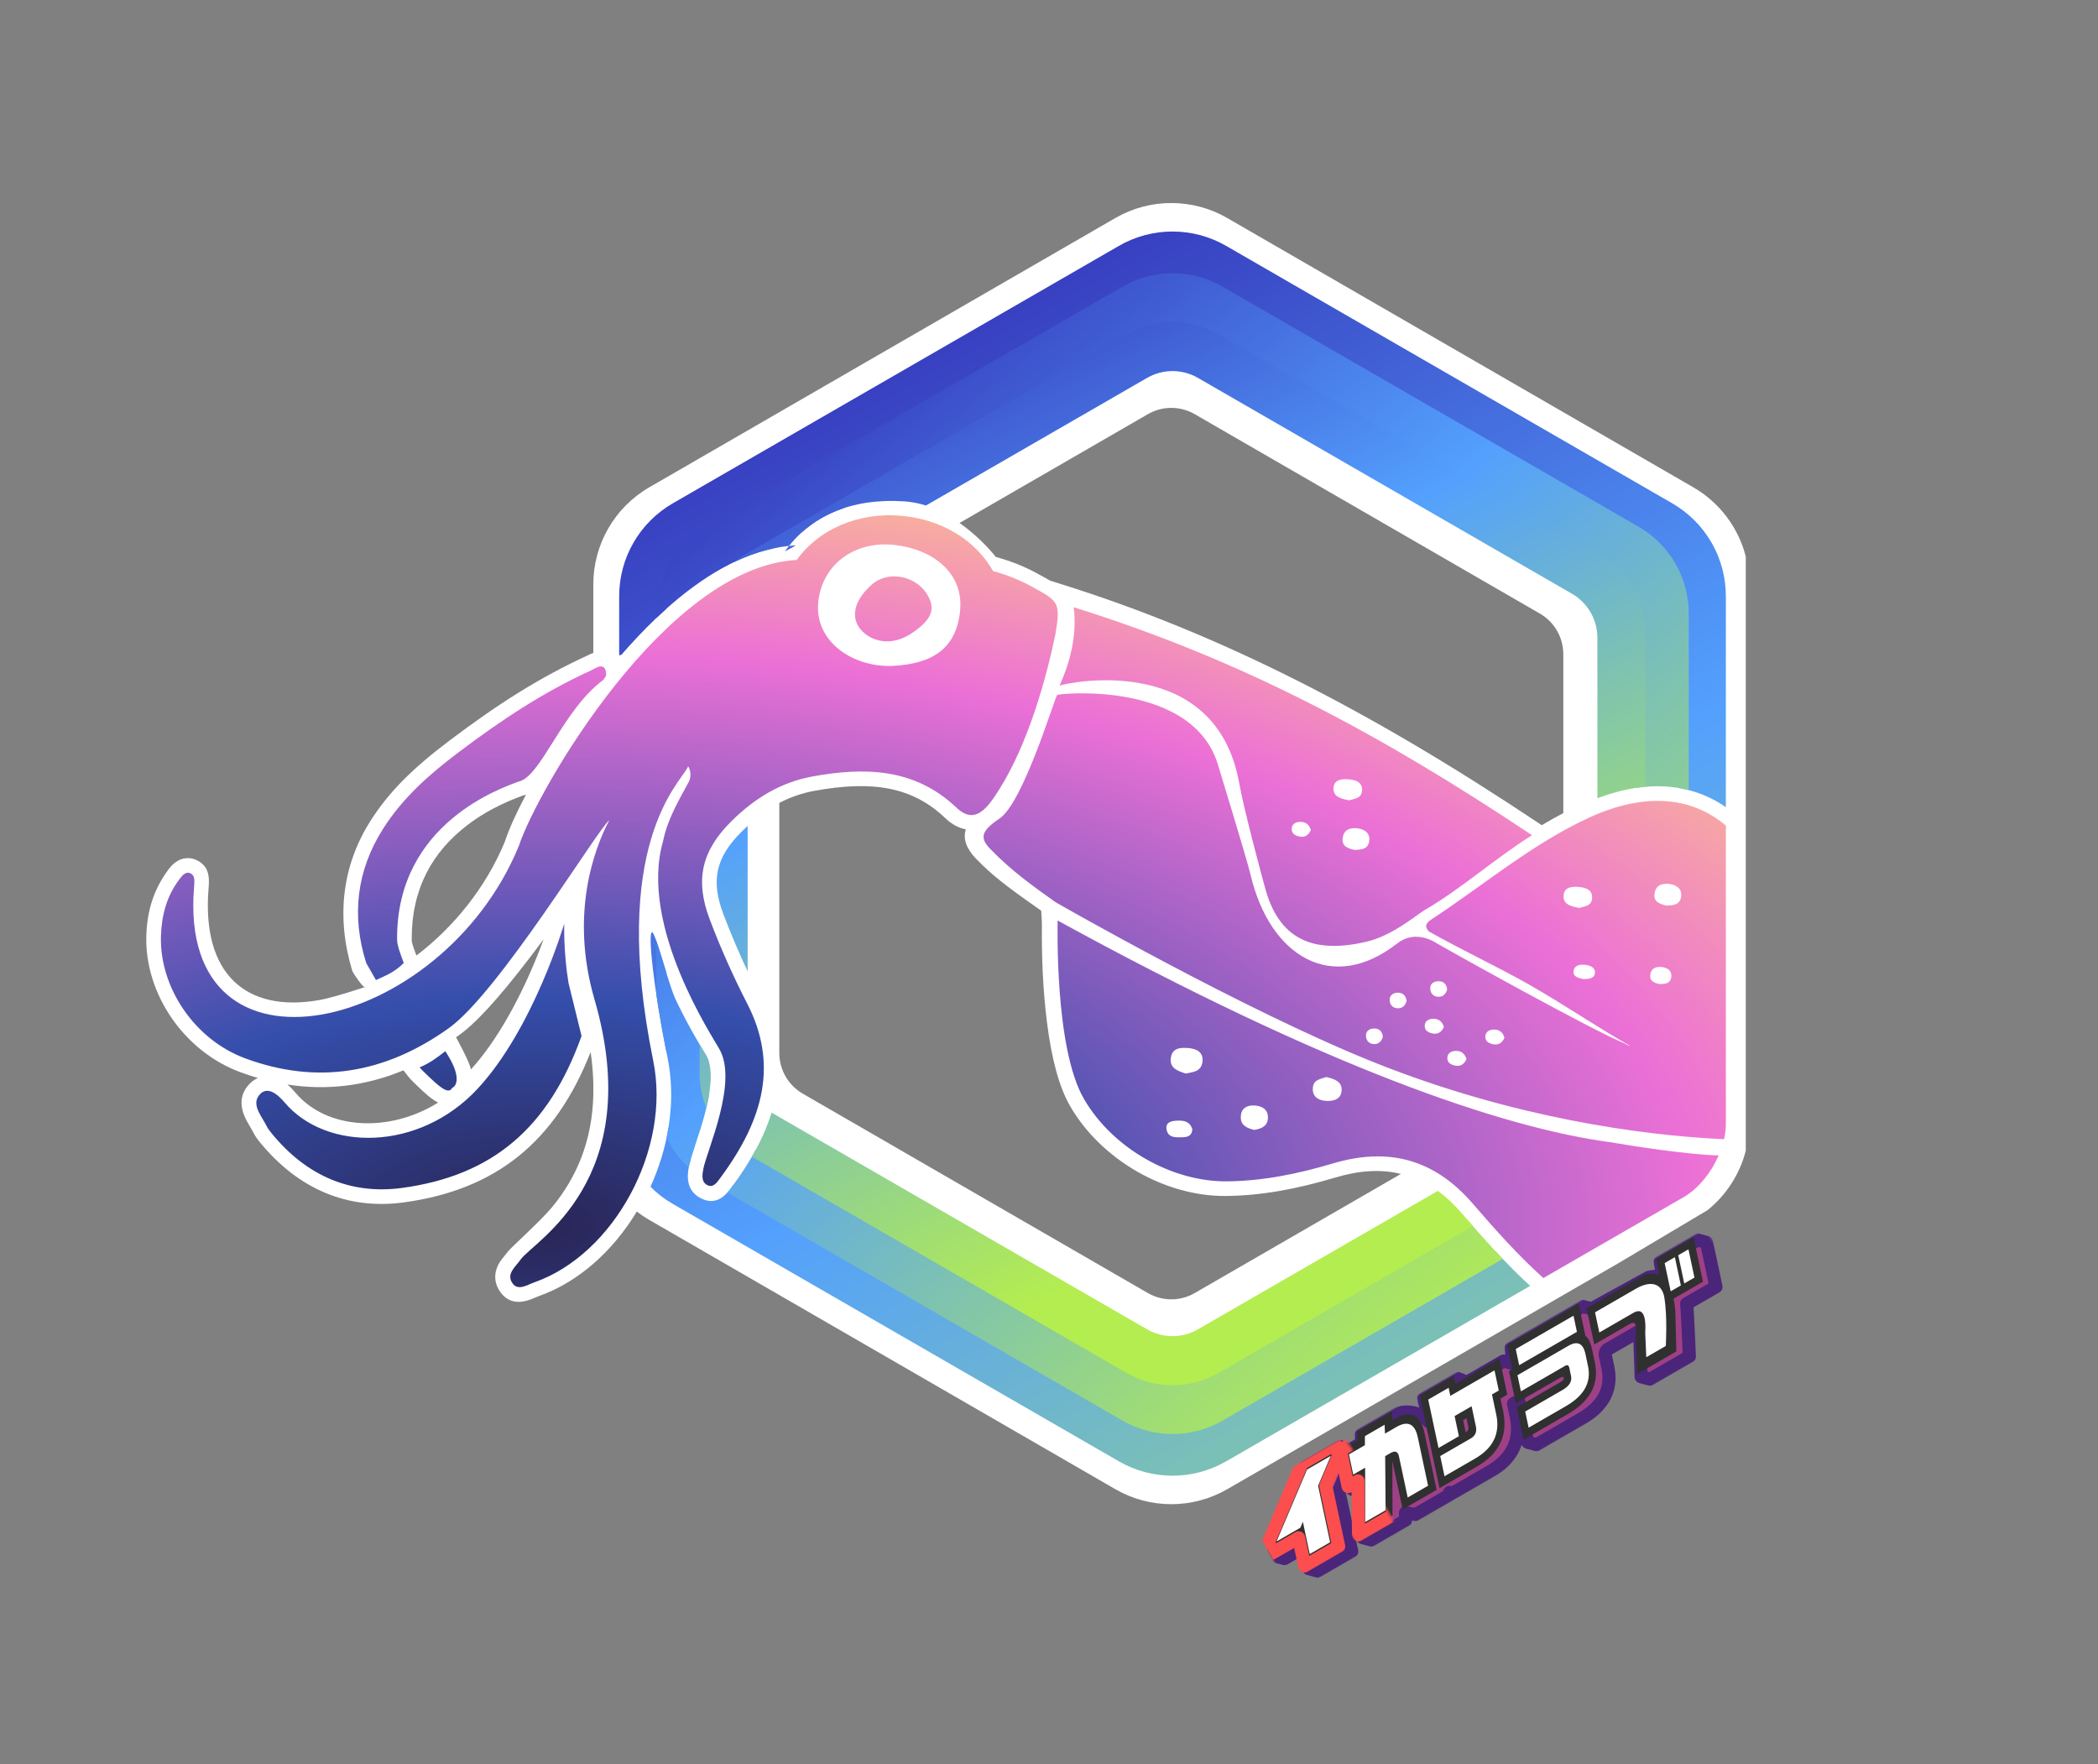 <?xml version="1.0" encoding="UTF-8"?>
<svg width="961px" height="808px" viewBox="0 0 961 808" version="1.1" xmlns="http://www.w3.org/2000/svg" xmlns:xlink="http://www.w3.org/1999/xlink">
    <rect x="0" y="0" width="961" height="808" fill="#808080" stroke="none"/>
    <!-- Generator: Sketch 41.2 (35397) - http://www.bohemiancoding.com/sketch -->
    <title>Artboard Copy 4</title>
    <desc>Created with Sketch.</desc>
    <defs>
        <radialGradient cx="23.908%" cy="91.755%" fx="23.908%" fy="91.755%" r="159.696%" id="radialGradient-1">
            <stop stop-color="#292454" offset="0%"></stop>
            <stop stop-color="#344EAB" offset="18.236%"></stop>
            <stop stop-color="#EC70D6" offset="46.472%"></stop>
            <stop stop-color="#FFD17F" offset="66.62%"></stop>
            <stop stop-color="#B4ED50" offset="100%"></stop>
        </radialGradient>
        <linearGradient x1="26.219%" y1="-8.683%" x2="95.047%" y2="131.804%" id="linearGradient-2">
            <stop stop-color="#3023AE" offset="0%"></stop>
            <stop stop-color="#53A0FE" offset="47.525%"></stop>
            <stop stop-color="#B4ED50" offset="100%"></stop>
        </linearGradient>
        <linearGradient x1="9.572%" y1="0%" x2="77.864%" y2="92.285%" id="linearGradient-3">
            <stop stop-color="#3023AE" offset="0%"></stop>
            <stop stop-color="#53A0FE" offset="47.525%"></stop>
            <stop stop-color="#B4ED50" offset="100%"></stop>
        </linearGradient>
        <linearGradient x1="16.328%" y1="-9.113%" x2="56.305%" y2="82.726%" id="linearGradient-4">
            <stop stop-color="#3023AE" offset="0%"></stop>
            <stop stop-color="#53A0FE" offset="47.525%"></stop>
            <stop stop-color="#B4ED50" offset="100%"></stop>
        </linearGradient>
        <path d="M85.423,46 L84.916,47 L66.948,47 L63.298,43.961 L61.557,47 L43.588,47 L40.588,44 L51,24.836 L47.551,22.438 L50.446,13.531 L41.812,20.047 L33.098,47 L15.129,47 L12.129,44 L15.208,34.422 L4.797,34.422 L1.797,31.422 L3.549,26.031 L34.5,2.672 L52.469,2.672 L55.276,6.266 L61.791,6.266 L63.858,2.672 L82.186,2.672 C82.186,2.672 91,3.5 93.405,13.182 L96.809,2.672 L114.778,2.672 L117.585,6.266 L136.97,6.266 L139.97,9.266 L143.093,2.672 L180.827,2.672 L183.827,5.672 L213.713,6.266 C216.169,6.989 217.942,8.081 219.126,9.496 C219.266,9.614 221.865,2.672 221.865,2.672 L241.63,2.672 L244.63,5.672 L238.207,25.438 L222.668,25.438 C222.096,27.14 211.681,47 211.681,47 L190.916,47 L187.916,44 L196.517,27.828 C197.202,26.915 197.741,26.119 198.106,25.438 L180.707,25.438 C180.707,25.438 179.093,25.791 178.616,27.234 L176.864,32.625 C173.78,42.208 166.248,47 154.269,47 L130.909,47 L127.909,44 L133.897,25.438 L131.12,25.438 L129.368,30.828 C125.894,41.609 118.168,47 106.188,47 L86.423,47 L85.423,46 Z M109.602,30.828 L111.354,25.438 L113.151,25.438 L111.983,29.031 C111.594,30.229 110.8,30.828 109.602,30.828 Z" id="path-5"></path>
        <mask id="mask-6" maskContentUnits="userSpaceOnUse" maskUnits="objectBoundingBox" x="-3" y="-3" width="248.834" height="50.328">
            <rect x="-1.203" y="-0.328" width="248.834" height="50.328" fill="white"></rect>
            <use xlink:href="#path-5" fill="black"></use>
        </mask>
        <path d="M138.589,11.453 L142.093,0.672 L179.827,0.672 L175.155,15.047 C175.904,16.484 175.724,18.88 174.616,22.234 L172.864,27.625 C169.78,37.208 162.248,42 150.269,42 L126.909,42 L131.536,27.625 L154.896,27.625 C156.094,27.625 156.79,27.326 156.985,26.727 C157.179,26.128 156.678,25.828 155.48,25.828 L132.12,25.828 L136.792,11.453 L138.589,11.453 Z" id="path-7"></path>
        <mask id="mask-8" maskContentUnits="userSpaceOnUse" maskUnits="objectBoundingBox" x="-3" y="-3" width="58.918" height="47.328">
            <rect x="123.909" y="-2.328" width="58.918" height="47.328" fill="white"></rect>
            <use xlink:href="#path-7" fill="black"></use>
        </mask>
        <path d="M218.493,7.971 C217.32,6.323 215.437,5.068 212.713,4.266 L181.963,4.266 L176.707,20.438 L194.675,20.438 C198.688,20.318 198.302,22.115 195.517,25.828 L186.916,42 L207.681,42 L216.486,25.828 C217.36,23.941 218.096,22.14 218.668,20.438 L234.207,20.438 L240.63,0.672 L220.865,0.672 L218.493,7.971 Z" id="path-9"></path>
        <mask id="mask-10" maskContentUnits="userSpaceOnUse" maskUnits="objectBoundingBox" x="-3" y="-3" width="69.924" height="47.328">
            <rect x="173.707" y="-2.328" width="69.924" height="47.328" fill="white"></rect>
            <use xlink:href="#path-9" fill="black"></use>
        </mask>
        <polygon id="path-11" points="2.549 24.031 0.797 29.422 15.172 29.422 11.129 42 29.098 42 37.812 15.047 49.717 6.062 51.469 0.672 33.5 0.672"></polygon>
        <mask id="mask-12" maskContentUnits="userSpaceOnUse" maskUnits="objectBoundingBox" x="-3" y="-3" width="56.672" height="47.328">
            <rect x="-2.203" y="-2.328" width="56.672" height="47.328" fill="white"></rect>
            <use xlink:href="#path-11" fill="black"></use>
        </mask>
        <path d="M51.807,4.266 L46.551,20.438 L51.762,20.438 L39.588,42 L57.557,42 L69.911,20.438 L62.948,42 L80.916,42 L89.047,16.844 C91.773,8.458 88.942,4.266 80.557,4.266 L79.12,4.266 L81.186,0.672 L62.858,0.672 L60.791,4.266 L51.807,4.266 Z" id="path-13"></path>
        <mask id="mask-14" maskContentUnits="userSpaceOnUse" maskUnits="objectBoundingBox" x="-3" y="-3" width="56.462" height="47.328">
            <rect x="36.588" y="-2.328" width="56.462" height="47.328" fill="white"></rect>
            <use xlink:href="#path-13" fill="black"></use>
        </mask>
        <path d="M95.809,0.672 L82.423,42 L102.188,42 C114.168,42 121.894,36.609 125.368,25.828 L127.12,20.438 L130.714,20.438 L135.97,4.266 L112.61,4.266 L113.778,0.672 L95.809,0.672 Z M105.602,25.828 L107.354,20.438 L109.151,20.438 L107.983,24.031 C107.594,25.229 106.8,25.828 105.602,25.828 Z" id="path-15"></path>
        <mask id="mask-16" maskContentUnits="userSpaceOnUse" maskUnits="objectBoundingBox" x="-3" y="-3" width="59.547" height="47.328">
            <rect x="79.423" y="-2.328" width="59.547" height="47.328" fill="white"></rect>
            <use xlink:href="#path-15" fill="black"></use>
        </mask>
    </defs>
    <g id="Page-1" stroke="none" stroke-width="1" fill="none" fill-rule="evenodd">
        <g id="Artboard-Copy-4">
            <g id="Group-2" transform="translate(67, 93)">
                <path d="M732.665,161.91 C729.28,148.708 720.722,137.199 708.623,130.208 L495.173,6.878 C479.3,-2.293 459.744,-2.293 443.871,6.878 L230.421,130.208 C214.549,139.379 204.771,156.328 204.771,174.67 L204.771,206.099 C204.733,206.111 204.695,206.123 204.658,206.136 C203.77,206.429 202.957,206.796 202.068,207.262 C180.412,217.234 161.604,229.079 138.906,246.208 C122.286,258.75 111.226,269.55 102.656,283.094 C89.585,303.749 86.957,327.354 94.402,351.824 C94.597,352.466 99.347,359.686 100.322,359.241 C103.548,357.769 87.634,363.647 78.911,365.145 C45.746,370.841 25.401,353.222 28.516,314.152 C28.576,313.396 28.593,313.176 28.612,312.889 C28.656,312.185 28.673,311.875 28.686,311.495 C28.833,307.104 27.821,303.649 23.786,301.354 C20.796,299.652 17.462,299.66 14.6,301.201 C12.906,302.114 11.744,303.26 10.459,304.891 C3.432,314.108 0.336,324.154 0.02,335.763 C-0.692,362.23 17.289,388.591 43.067,398.106 C45.774,399.106 48.473,399.996 51.165,400.777 C49.312,401.555 47.6,402.889 46.159,404.799 C43.034,408.943 43.005,413.567 44.979,418.255 C45.593,419.712 46.247,420.911 47.429,422.896 C48.514,424.718 48.726,425.085 49.031,425.709 C49.841,427.364 50.716,428.591 52.216,430.419 C69.851,451.859 92.398,461.229 117.906,457.773 C160.018,452.064 187.366,430.117 203.539,388.884 C204.242,393.763 204.647,398.447 204.771,402.946 L204.771,408.769 C204.19,429.398 197.377,446.001 185.909,459.912 C180.736,466.188 166.621,478.856 165.682,480.25 C165.447,480.599 165.269,480.82 164.243,482.053 C162.244,484.452 161.228,485.933 160.469,488.158 C159.235,491.775 159.8,495.552 162.228,498.875 C165.839,503.82 170.784,504.189 176.14,502.19 C176.73,501.969 177.262,501.75 178.047,501.412 C179.293,500.875 179.481,500.797 179.836,500.672 C198.125,494.234 213.879,479.851 224.696,461.95 C226.502,463.346 228.413,464.631 230.421,465.792 L443.871,589.122 C459.744,598.293 479.3,598.293 495.173,589.122 L674.089,485.746 L715.118,461.343 C723.784,454.372 729.922,444.786 732.665,434.09 L732.665,161.91 L732.665,161.91 L732.665,161.91 Z M574.688,444.728 L480.26,499.287 C473.615,503.127 465.429,503.127 458.785,499.287 L300.704,407.95 C294.06,404.111 289.967,397.016 289.967,389.338 L289.967,274.776 C295.062,272.119 300.375,270.282 305.97,269.257 C332.697,264.365 350.934,267.384 366.028,281.775 C369.022,284.629 372.205,286.333 375.401,286.866 C374.027,291.252 375.625,295.732 380.098,300.347 C387.27,307.744 393.527,312.609 407.885,322.712 C408.715,323.297 409.368,323.756 409.924,324.148 C409.924,324.148 410.257,328.924 410.244,330.525 C410.115,344.987 410.647,359.998 412.576,375.285 C414.64,391.64 418.009,404.73 423.186,413.679 C437.404,438.259 466.662,455.025 494.306,454.819 C510.226,454.699 526.429,451.821 544.696,446.368 C555.739,443.071 565.641,442.474 574.688,444.728 L574.688,444.728 L574.688,444.728 Z M649.078,279.462 L649.078,206.662 C649.078,198.984 644.985,191.889 638.341,188.05 L480.26,96.713 C473.615,92.873 465.429,92.873 458.785,96.713 L372.516,146.558 C382.76,153.723 389.138,162.115 389.138,162.115 C395.792,163.908 402.088,166.396 408.15,169.704 C410.873,171.19 412.666,172.181 414.012,172.98 L419.399,174.668 C491.922,197.396 560.947,232.734 637.718,283.998 L639.203,284.99 C642.582,282.965 645.807,281.161 649.078,279.462 L649.078,279.462 L649.078,279.462 Z M123.737,344.69 L123.661,344.483 C121.803,339.447 121.514,338.374 121.58,337.179 C121.545,313.999 131.033,297.183 147.19,284.863 C152.111,281.11 157.382,278 162.877,275.4 C164.923,274.432 166.897,273.583 168.907,272.784 C170.078,272.319 173.097,271.18 172.853,271.274 L171.656,271.614 C172.423,271.472 173.176,271.258 173.913,270.977 C173.921,270.974 173.929,270.971 173.937,270.967 C169.461,279.416 166.086,286.88 164.279,292.449 C155.651,313.388 140.936,331.599 123.737,344.69 L123.737,344.69 L123.737,344.69 Z M117.804,397.27 L119.948,400.013 C120.635,400.893 121.434,401.77 122.361,402.668 C127.317,407.476 129.63,409.551 132.032,411.099 C132.58,411.453 133.137,411.767 133.697,412.039 C111.183,426.094 82.719,424.442 68.462,407.646 C67.209,406.169 65.957,404.872 64.646,403.774 C82.793,406.612 100.557,404.423 117.804,397.27 L117.804,397.27 L117.804,397.27 Z M148.697,396.88 C154.677,390.288 160.348,382.166 165.657,372.849 C171.181,363.153 176.01,352.722 180.098,342.285 C180.789,340.521 181.434,338.819 182.033,337.189 C179.388,340.762 176.843,344.139 174.378,347.339 C161.187,364.462 150.655,376.102 142.445,381.753 C142.261,381.88 142.076,382.006 141.892,382.132 C141.892,382.132 148.22,393.565 148.697,396.88 L148.697,396.88 Z" id="Combined-Shape" fill="#FFFFFF"></path>
                <path d="M723.54,285.157 C707.614,271.644 685.91,270.016 660.952,281.494 C634.853,293.497 612.56,312.467 588.526,328.254 C586.169,329.802 585.38,331.246 587.407,333.587 C601.984,341.877 618.873,349.742 633.451,358.031 C649.644,367.237 663.524,376.87 679.712,386.087 C679.651,386.148 679.233,386.012 678.511,385.709 C678.502,385.704 676.994,384.87 676.984,384.866 C669.855,381.97 650.892,371.985 631.375,361.385 C615.505,352.766 598.826,343.497 591.419,339.242 C589.909,338.373 581.397,332.58 572.883,339.23 C543.261,362.364 514.734,345.242 505.856,307.796 C503.997,299.952 491.858,260.641 491.053,257.832 C479.816,218.665 418.297,224.558 417.256,225.352 C416.213,226.146 401.786,274.705 390.783,281.982 C381.49,288.13 382.238,291.373 386.802,296.077 C396.208,305.766 405.778,312.643 416.546,320.284 C416.546,320.284 503.277,370.104 563.501,394.045 C625.85,418.831 684.717,427.108 722.716,428.815 C723.252,426.46 723.54,424.123 723.54,421.877 L723.54,285.157 L723.54,285.157 Z M720.247,436.237 C706.558,435.942 680.528,431.937 670.498,430.179 C620.953,423.524 539.293,395.476 417.442,328.628 C417.515,329.654 415.859,386.798 429.484,410.324 C442.683,433.115 469.912,448.308 494.841,448.123 C511.397,447.998 527.555,444.683 543.425,439.951 C568.452,432.488 589.615,437.513 607.614,458.338 C617.879,470.217 628.324,482.012 639.948,492.415 L704.191,455.368 C710.877,451.512 716.771,444.193 720.247,436.237 L720.247,436.237 Z M105.202,355.924 C109.763,353.811 113.735,352.349 117.945,348.09 C116.127,343.163 114.738,339.585 114.891,336.811 C114.785,283.92 163.104,267.866 170.434,265.029 C180.725,263.123 190.694,232.075 209.406,218.406 C209.821,217.76 210.234,217.114 210.649,216.468 C210.74,209.317 205.536,213.26 203.867,214.019 C181.933,223.997 162.713,236.774 143.103,251.555 C130.005,261.427 117.592,272.225 108.437,286.677 C96.341,305.769 93.909,326.469 100.743,348.09 L105.202,355.924 L105.202,355.924 Z M138.656,391.232 C138.076,390.253 137.542,389.321 136.984,388.504 C133.252,391.423 129.465,394.21 125.227,395.891 C125.708,396.507 126.299,397.157 127.024,397.859 C134.324,404.942 138.387,408.604 140.146,405.276 C142.099,404.494 144.099,400.445 138.656,391.232 L138.656,391.232 Z M193.42,357.296 C191.066,343.215 191.446,330.038 191.446,330.038 C191.446,330.038 177.409,378.16 151.676,405.809 C124.965,434.508 82.513,434.551 63.354,411.978 C60.532,408.653 55.387,403.766 51.56,408.834 C48.221,413.256 52.948,418.368 55.103,422.76 C55.779,424.138 56.761,425.329 57.714,426.484 C73.651,445.837 93.944,454.277 117.146,451.137 C158.336,445.56 184.242,423.897 199.379,381.537 L193.42,357.296 L193.42,357.296 Z M405.426,175.584 C399.61,172.414 393.756,170.169 387.857,168.581 C380.321,155.039 365.139,145.145 346.48,143.309 C326.069,141.298 307.794,149.644 297.961,163.485 C237.751,166.675 178.687,269.764 170.651,294.516 C135.178,380.732 14.347,407.877 21.871,313.619 C21.901,313.229 21.934,312.84 21.96,312.447 C22.085,310.465 22.255,308.171 20.503,307.175 C18.095,305.806 16.439,308.103 15.156,309.787 C9.37,317.372 6.978,326.312 6.717,335.945 C6.092,359.137 21.939,383.161 45.435,391.824 C78.069,403.856 109.139,398.974 138.551,377.971 C161.464,361.608 206.818,286.729 212.08,282.708 C205.261,295.612 193.923,325.563 205.304,364.761 C229.449,447.921 176.908,475.868 171.434,483.991 C169.267,487.208 164.604,490.515 167.828,494.923 C170.37,498.4 174.578,495.496 177.826,494.354 C214.174,481.575 240.491,433.523 232.213,392.866 C212.108,294.121 244.355,265.878 248.03,258.436 C248.025,256.731 250.723,261.827 248.126,265.812 C243.544,274.245 238.692,282.544 236.725,292.278 C225.408,331.229 260.07,382.844 262.467,387.467 C271.285,402.553 256.674,434.305 255.188,442.329 C254.726,444.83 254.056,448.158 256.771,449.731 C259.709,451.434 261.521,448.47 262.962,446.523 C282.934,419.595 289.437,394.292 275.297,366.776 C268.877,354.285 263.077,341.316 258.072,328.069 C251.164,309.792 254.523,296.502 268.163,283.028 C278.781,272.54 290.819,265.286 305.127,262.67 C328.977,258.309 352.015,258.769 371.082,276.927 C379.63,285.066 385.288,277.173 390.579,268.813 C404.258,247.194 412.36,217.042 416.384,197.809 C418.919,182.798 417.967,182.418 405.426,175.584 Z M512.812,314.897 C519.681,338.658 536.23,343.606 558.769,338.397 C570.218,335.753 580.457,327.21 585.103,324.152 C602.178,314.263 617.208,300.638 634.754,289.568 C566.039,243.738 502.737,209.531 424.796,185.134 C426.648,198.739 422.385,212.204 418.334,221.042 C423.622,219.229 490.162,206.151 500.69,266.038 C502.695,277.448 511.135,309.095 512.812,314.897 L512.812,314.897 Z M540.275,411.256 C537.431,411.061 534.424,409.784 534.333,406.076 C534.216,401.36 538.024,401.306 540.477,400.327 C544.239,401.187 547.775,402.422 547.541,406.482 C547.297,410.726 543.484,411.477 540.275,411.256 L540.275,411.256 Z M507.488,424.571 C504.231,423.686 501.001,422.606 501.384,418.097 C501.712,414.234 504.582,413.208 507.605,413.377 C511.055,413.572 514.113,415.162 513.754,419.483 C513.452,423.104 510.382,424.064 507.488,424.571 L507.488,424.571 Z M476.155,398.754 C472.534,397.566 468.96,396.389 469.258,392.146 C469.626,386.909 473.737,386.77 477.363,387.071 C480.704,387.348 484.175,388.658 483.828,393.012 C483.425,398.077 479.168,398.03 476.155,398.754 L476.155,398.754 Z M474.452,427.925 C471.645,428.007 468.099,428.244 467.382,424.527 C466.657,420.767 469.961,420.401 472.379,420.309 C475.266,420.199 478.134,420.68 479.166,424.348 C478.854,427.648 476.535,427.864 474.452,427.925 L474.452,427.925 Z M524.73,286.062 C525.077,284.12 526.99,283.394 528.876,283.46 C531.207,283.54 532.717,284.792 533.44,287.199 C532.436,289.538 530.693,290.613 528.447,290.223 C526.369,289.859 524.242,288.8 524.73,286.062 L524.73,286.062 Z M543.866,267.52 C544.316,263.922 547.954,263.715 550.873,263.981 C553.821,264.251 557.062,265.169 556.91,268.973 C556.75,272.972 553.073,272.808 551.042,273.606 C547.093,272.839 543.313,271.927 543.866,267.52 L543.866,267.52 Z M560.233,291.717 C559.963,296.228 556.269,296.183 553.495,296.32 C550.203,295.594 547.367,294.535 548.059,290.545 C548.695,286.868 551.563,286.104 554.567,286.393 C557.597,286.682 560.441,288.248 560.233,291.717 L560.233,291.717 Z M558.68,381.435 C558.609,379.256 560.324,378.213 562.143,378.114 C564.437,377.992 566.074,379.108 566.437,381.806 C565.942,383.839 564.671,385.119 562.849,385.23 C560.535,385.371 558.764,384.032 558.68,381.435 L558.68,381.435 Z M572.999,361.725 C575.293,361.601 576.929,362.719 577.293,365.417 C576.798,367.448 575.527,368.728 573.705,368.838 C571.39,368.982 569.62,367.643 569.535,365.043 C569.465,362.864 571.179,361.821 572.999,361.725 L572.999,361.725 Z M585.67,376.259 C586.017,374.317 587.93,373.594 589.816,373.657 C592.147,373.739 593.657,374.989 594.377,377.396 C593.376,379.737 591.633,380.81 589.387,380.42 C587.309,380.059 585.18,378.997 585.67,376.259 L585.67,376.259 Z M591.591,356.458 C593.882,356.333 595.519,357.451 595.883,360.149 C595.388,362.183 594.119,363.461 592.295,363.573 C589.982,363.714 588.21,362.376 588.125,359.778 C588.055,357.597 589.769,356.557 591.591,356.458 L591.591,356.458 Z M596.019,390.978 C596.366,389.036 598.28,388.311 600.165,388.376 C602.496,388.456 604.006,389.708 604.729,392.115 C603.725,394.454 601.982,395.53 599.738,395.137 C597.658,394.776 595.531,393.717 596.019,390.978 L596.019,390.978 Z M613.422,381.198 C613.769,379.256 615.683,378.53 617.568,378.596 C619.899,378.678 621.41,379.927 622.13,382.334 C621.128,384.676 619.386,385.749 617.139,385.359 C615.061,384.995 612.932,383.936 613.422,381.198 L613.422,381.198 Z M688.956,353.227 C689.458,350.319 691.724,349.718 694.095,349.946 C696.489,350.174 698.736,351.411 698.572,354.149 C698.358,357.712 695.441,357.679 693.25,357.785 C690.65,357.212 688.41,356.376 688.956,353.227 L688.956,353.227 Z M690.915,316.029 C691.553,312.349 694.418,311.588 697.425,311.877 C700.455,312.166 703.299,313.732 703.091,317.201 C702.821,321.712 699.125,321.667 696.353,321.801 C693.058,321.078 690.225,320.016 690.915,316.029 L690.915,316.029 Z M658.247,355.46 C655.595,354.941 653.308,354.206 653.812,351.58 C654.277,349.157 656.568,348.692 658.983,348.92 C661.418,349.148 663.718,350.218 663.596,352.506 C663.434,355.481 660.47,355.406 658.247,355.46 L658.247,355.46 Z M649.235,316.82 C649.685,313.22 653.322,313.014 656.242,313.281 C659.192,313.549 662.431,314.467 662.278,318.272 C662.119,322.271 658.442,322.106 656.411,322.905 C652.464,322.137 648.683,321.226 649.235,316.82 L649.235,316.82 Z M342.392,211.987 C324.193,213.023 305.673,201.085 307.856,182.332 C309.871,165.024 324.919,154.762 342.392,156.58 C359.85,158.393 374.464,169.112 372.782,186.645 C371.102,204.164 360.018,210.984 342.392,211.987 L342.392,211.987 Z M329.205,197.259 C333.518,200.729 341.796,203.402 351.61,196.39 C359.268,190.917 362.262,186.111 357.261,178.599 C352.132,170.894 339.83,168.044 332.219,174.864 C322.415,183.65 322.853,192.148 329.205,197.259 L329.205,197.259 Z" id="Combined-Shape" fill="url(#radialGradient-1)"></path>
                <path d="M216.615,207.171 L216.615,180.069 C216.615,162.53 225.976,146.323 241.172,137.553 L445.521,19.622 C460.716,10.852 479.439,10.852 494.635,19.622 L698.983,137.553 C714.179,146.323 723.54,162.53 723.54,180.069 L723.54,276.729 C717.05,272.215 709.812,269.263 701.966,267.945 L701.966,180.181 C701.966,170.277 696.68,161.125 688.099,156.173 L483.944,38.354 C475.364,33.401 464.792,33.401 456.211,38.354 L252.056,156.173 C243.475,161.125 238.189,170.277 238.189,180.181 L238.189,185.875 C232.324,191.119 226.486,197.002 220.693,203.467 C219.74,204.53 218.788,205.61 217.837,206.705 C217.614,206.962 217.168,207.109 216.615,207.171 Z M230.95,450.596 C233.958,453.612 237.384,456.261 241.172,458.447 L445.521,576.378 C460.716,585.148 479.439,585.148 494.635,576.378 L633.908,496.002 C628.764,491.327 623.749,486.306 618.106,480.221 L483.944,557.646 C475.364,562.599 464.792,562.599 456.211,557.646 L269.008,449.61 C268.789,449.909 268.569,450.208 268.347,450.507 C268.307,450.561 267.723,451.365 267.507,451.653 C263.862,456.509 259.36,458.971 253.41,455.524 C249.113,453.034 247.743,448.958 248.121,444.355 C248.194,443.458 248.313,442.674 248.6,441.11 C248.696,440.592 248.999,439.494 249.413,438.095 C244.446,434.418 240.883,429.207 239.228,423.337 C237.735,432.686 234.901,441.91 230.95,450.596 Z M238.189,388.602 L238.189,352.45 C235.503,343.713 232.761,334.147 231.714,334.059 C229.602,333.88 232.474,359.773 238.189,388.602 Z" id="Combined-Shape" fill="url(#linearGradient-2)"></path>
                <path d="M233.612,190.102 L233.612,187.977 C233.612,171.614 242.345,156.494 256.522,148.312 L447.167,38.289 C461.344,30.107 478.811,30.107 492.988,38.289 L683.633,148.312 C697.81,156.494 706.544,171.614 706.544,187.977 L706.544,268.917 C699.126,267.004 691.103,266.634 682.605,267.877 L682.605,190.018 C682.605,180.94 677.761,172.553 669.896,168.014 L482.787,60.032 C474.922,55.493 465.233,55.493 457.368,60.032 L318.801,140 C311.959,142.358 305.911,145.861 300.738,150.424 L287.29,158.185 C269.422,162.017 251.368,173.185 233.612,190.102 Z M233.612,337.884 L233.612,362.355 C234.916,371.104 236.67,381.18 238.778,391.531 C241.212,403.486 240.89,416.036 238.319,428.245 C240.821,433.325 244.257,437.928 248.477,441.793 C248.514,441.583 248.555,441.356 248.6,441.11 C249.058,438.642 254.206,423.012 253.778,424.384 C255.391,419.216 256.587,414.735 257.409,410.53 C257.518,409.97 257.62,409.418 257.715,408.874 C257.605,407.921 257.55,406.956 257.55,405.982 L257.55,392.849 C257.266,392.01 256.923,391.243 256.518,390.548 C256.43,390.378 253.292,385.155 251.75,382.481 C248.462,376.778 245.384,370.984 242.471,364.818 C240.054,359.702 236.116,344.93 233.612,337.884 Z M266.182,453.263 L447.167,557.711 C461.344,565.893 478.811,565.893 492.988,557.711 L621.325,483.647 C616.437,478.514 611.158,472.632 604.936,465.475 L482.787,535.968 C474.922,540.507 465.233,540.507 457.368,535.968 L279.398,433.26 C276.372,438.92 272.684,444.66 268.347,450.507 C268.307,450.561 267.723,451.365 267.507,451.653 C267.078,452.225 266.637,452.763 266.182,453.263 Z" id="Combined-Shape" fill="url(#linearGradient-3)"></path>
                <path d="M269.117,164.528 C270.783,163.188 272.564,161.966 274.449,160.878 L449.091,60.091 C462.077,52.596 478.078,52.596 491.065,60.091 L665.706,160.878 C678.693,168.373 686.693,182.224 686.693,197.213 L686.693,267.4 C679.683,268.008 672.324,269.747 664.693,272.658 L664.693,199.119 C664.693,190.807 660.256,183.126 653.055,178.97 L481.716,80.089 C474.514,75.933 465.641,75.933 458.44,80.089 L357.136,138.552 C353.95,137.55 350.606,136.869 347.136,136.644 C322.858,135.069 304.037,143.367 292.499,159.608 L297.607,156.798 C288.165,157.298 278.644,159.954 269.117,164.528 Z M253.462,385.402 L253.462,398.787 C253.462,404.276 254.535,409.613 256.533,414.541 C256.862,413.169 257.154,411.837 257.409,410.53 C259.178,401.479 258.941,394.711 256.518,390.548 C256.457,390.429 254.914,387.856 253.462,385.402 Z M277.408,436.83 L449.091,535.909 C462.077,543.404 478.078,543.404 491.065,535.909 L607.675,468.612 C606.034,466.741 604.327,464.78 602.544,462.716 C599.032,458.653 595.403,455.246 591.627,452.481 L481.716,515.911 C474.514,520.067 465.641,520.067 458.44,515.911 L287.1,417.03 C286.876,416.901 286.654,416.767 286.434,416.631 C284.393,423.272 281.377,429.989 277.408,436.83 Z M275.462,351.943 L275.462,285.329 C274.594,286.122 273.731,286.942 272.872,287.791 C260.903,299.614 258.469,310.171 264.34,325.703 C267.673,334.524 271.392,343.293 275.462,351.943 Z" id="Combined-Shape" fill="url(#linearGradient-4)"></path>
            </g>
            <g id="Group" transform="translate(684.838, 645.602) rotate(-30) translate(-684.838, -645.602) translate(562.338, 622.102)">
                <g id="Combined-Shape">
                    <use fill="#9F4086" fill-rule="evenodd" xlink:href="#path-5"></use>
                    <use stroke="#4A257A" mask="url(#mask-6)" stroke-width="6" stroke-linecap="round" stroke-linejoin="round" xlink:href="#path-5"></use>
                </g>
                <g id="et:4Z">
                    <use fill="#303030" fill-rule="evenodd" xlink:href="#path-7"></use>
                    <use stroke="#FC4E4E" mask="url(#mask-8)" stroke-width="6" stroke-linecap="round" stroke-linejoin="round" xlink:href="#path-7"></use>
                </g>
                <g id="Combined-Shape">
                    <use fill="#303030" fill-rule="evenodd" xlink:href="#path-9"></use>
                    <use stroke="#FC4E4E" mask="url(#mask-10)" stroke-width="6" stroke-linecap="round" stroke-linejoin="round" xlink:href="#path-9"></use>
                </g>
                <path d="M184.388,7.859 L181.468,16.844 L199.437,16.844 C204.229,16.844 204.259,20.437 199.527,27.625 L194.429,37.406 L204.75,37.406 C204.75,37.406 212,26.5 215.265,17.871 C217.449,12.099 214.464,7.859 205.951,7.859 L184.388,7.859 Z" id="Path" fill="#FFFFFF"></path>
                <polygon id="Path" fill="#FFFFFF" points="235.869 4.266 230.478 4.266 226.39 16.844 231.781 16.844"></polygon>
                <polygon id="Path" fill="#FFFFFF" points="224.593 16.844 228.681 4.266 223.291 4.266 219.203 16.844"></polygon>
                <g id="Path">
                    <use fill="#303030" fill-rule="evenodd" xlink:href="#path-11"></use>
                    <use stroke="#FC4E4E" mask="url(#mask-12)" stroke-width="6" stroke-linecap="round" stroke-linejoin="round" xlink:href="#path-11"></use>
                </g>
                <polygon id="Path" fill="#FFFFFF" points="34.129 4.266 46.707 4.266 34.803 13.25 26.627 38.406 15.846 38.406 20.518 24.031 18.137 25.828 5.559 25.828"></polygon>
                <g id="Path">
                    <use fill="#303030" fill-rule="evenodd" xlink:href="#path-13"></use>
                    <use stroke="#FC4E4E" mask="url(#mask-14)" stroke-width="6" stroke-linecap="round" stroke-linejoin="round" xlink:href="#path-13"></use>
                </g>
                <path d="M54.233,7.859 L62.678,7.859 L64.745,4.266 L75.166,4.266 L73.28,7.859 L79.389,7.859 C85.379,7.859 87.4,10.854 85.454,16.844 L78.446,38.406 L67.664,38.406 L73.504,20.438 C74.403,18.042 73.594,16.844 71.079,16.844 L68.204,16.844 L55.985,38.406 L45.204,38.406 L57.602,16.844 L51.313,16.844 L54.233,7.859 Z" id="Path" fill="#FFFFFF"></path>
                <g id="Combined-Shape">
                    <use fill="#303030" fill-rule="evenodd" xlink:href="#path-15"></use>
                    <use stroke="#FC4E4E" mask="url(#mask-16)" stroke-width="6" stroke-linecap="round" stroke-linejoin="round" xlink:href="#path-15"></use>
                </g>
                <path d="M98.235,4.266 L109.016,4.266 L107.848,7.859 L131.208,7.859 L128.288,16.844 L124.694,16.844 L121.774,25.828 C119.049,34.214 112.895,38.406 103.311,38.406 L87.139,38.406 L90.059,29.422 L106.231,29.422 C108.627,29.422 110.214,28.224 110.993,25.828 L113.913,16.844 L104.929,16.844 L102.009,25.828 L91.227,25.828 L98.235,4.266 Z" id="Path" fill="#FFFFFF"></path>
                <path d="M133.962,31.219 L131.626,38.406 L151.392,38.406 C160.975,38.406 166.935,34.813 169.271,27.625 L171.023,22.234 C172.58,17.443 170.963,15.047 166.171,15.047 L139.218,15.047 L136.882,22.234 L160.241,22.234 C161.439,22.234 161.844,22.833 161.454,24.031 L160.286,27.625 C159.508,30.021 157.322,31.219 153.728,31.219 L133.962,31.219 Z M142.183,11.453 L172.73,11.453 L175.066,4.266 L144.519,4.266 L142.183,11.453 Z" id="Combined-Shape" fill="#FFFFFF"></path>
            </g>
        </g>
    </g>
</svg>
